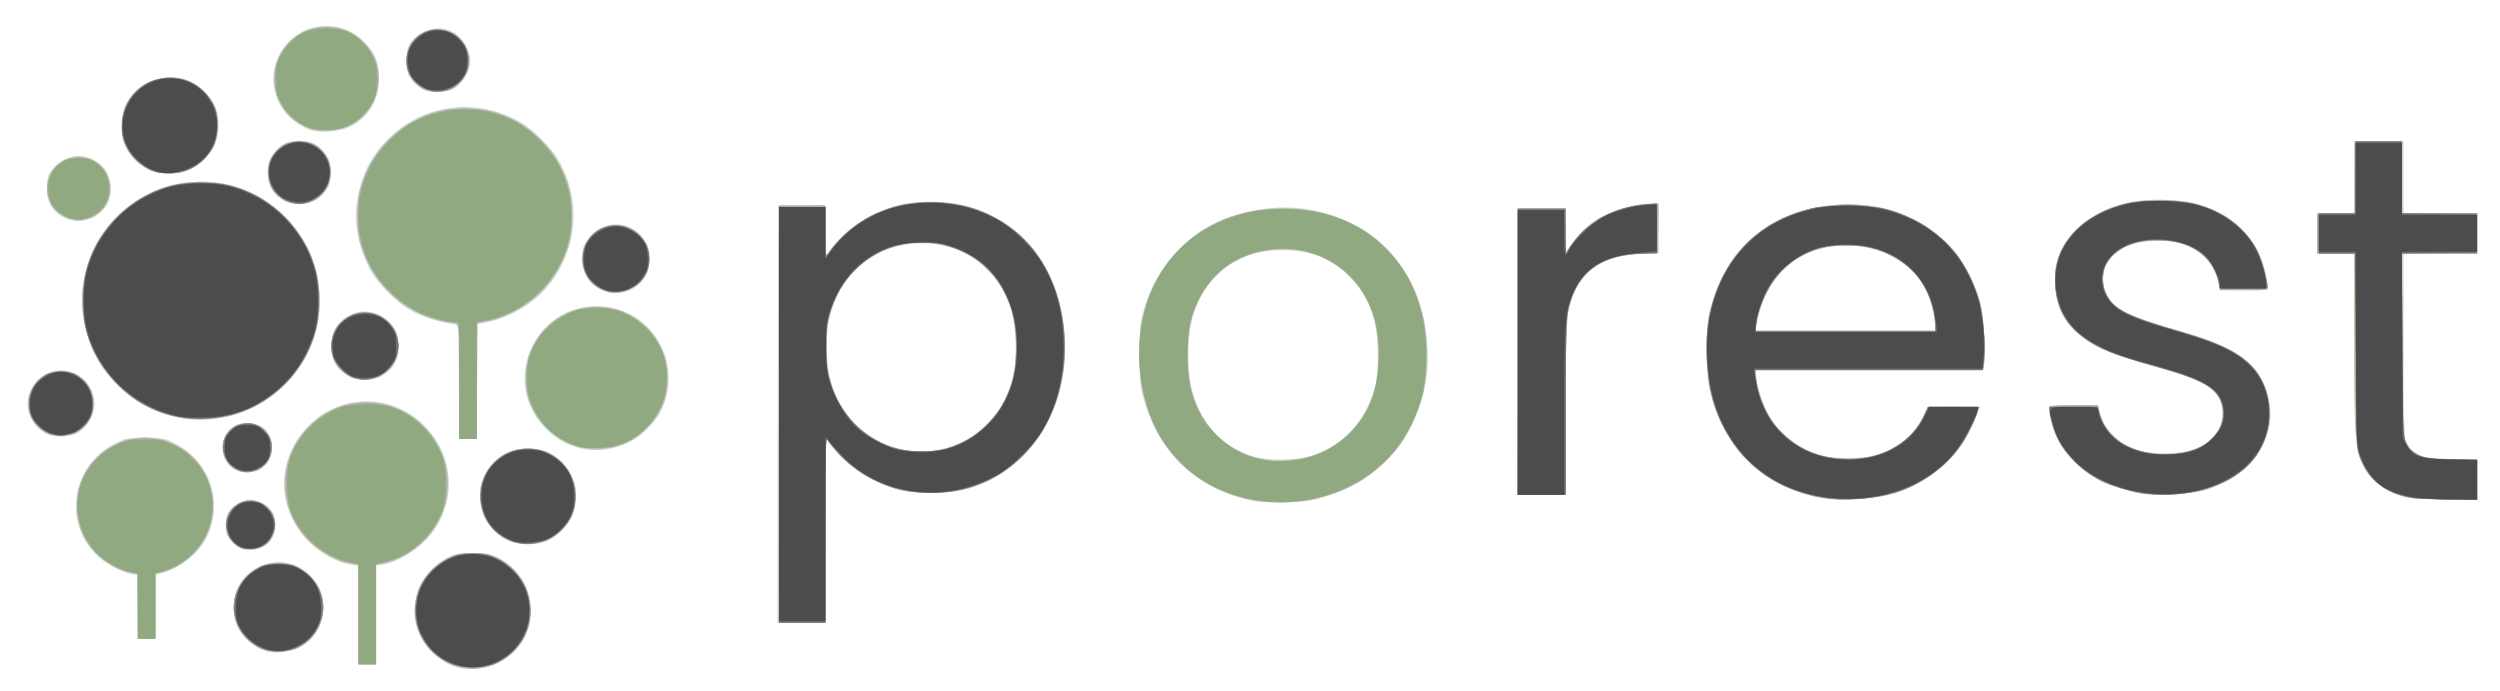 <?xml version="1.0" encoding="UTF-8" standalone="no"?>
<!-- Created with Inkscape (http://www.inkscape.org/) -->

<svg
   version="1.1"
   id="svg1"
   width="2084.652"
   height="576.263"
   viewBox="0 0 2084.652 576.263"
   sodipodi:docname="porest.svg"
   inkscape:version="1.4.2 (f4327f4, 2025-05-13)"
   xmlns:inkscape="http://www.inkscape.org/namespaces/inkscape"
   xmlns:sodipodi="http://sodipodi.sourceforge.net/DTD/sodipodi-0.dtd"
   xmlns="http://www.w3.org/2000/svg"
   xmlns:svg="http://www.w3.org/2000/svg">
  <defs
     id="defs1" />
  <sodipodi:namedview
     id="namedview1"
     pagecolor="#ffffff"
     bordercolor="#000000"
     borderopacity="0.25"
     inkscape:showpageshadow="2"
     inkscape:pageopacity="0.0"
     inkscape:pagecheckerboard="0"
     inkscape:deskcolor="#d1d1d1"
     inkscape:zoom="0.37"
     inkscape:cx="1210.8108"
     inkscape:cy="43.243243"
     inkscape:window-width="1920"
     inkscape:window-height="1010"
     inkscape:window-x="1913"
     inkscape:window-y="-6"
     inkscape:window-maximized="1"
     inkscape:current-layer="g1" />
  <g
     inkscape:groupmode="layer"
     inkscape:label="Image"
     id="g1"
     transform="translate(-175.348,-131.605)">
    <g
       id="g2"
       transform="translate(28.919,20.216)">
      <path
         style="fill:#d0d3cf"
         d="m 525.079,666.996 c -13.472,-4.485 -26.871,-18.432 -31.088,-32.36 -3.206,-10.588 -2.237,-24.683 2.381,-34.636 4.387,-9.455 14.342,-19.518 23.628,-23.885 6.359,-2.99 9.105,-3.449 20.667,-3.449 11.562,0 14.308,0.458 20.667,3.449 15.749,7.406 26.491,23.3 27.697,40.982 1.186,17.376 -5.697,32.078 -20.121,42.979 -11.686,8.832 -29.593,11.66 -43.831,6.92 z m -79.746,-42.824 v -41.162 l -6.581,-0.873 c -10.793,-1.432 -26.363,-10.117 -35.853,-20 -26.116,-27.197 -26.103,-67.757 0.031,-94.973 27.057,-28.177 71.083,-28.177 98.14,0 26.134,27.216 26.147,67.776 0.031,94.973 -9.22,9.601 -24.649,18.365 -35.088,19.931 L 460,582.969 v 41.182 41.182 h -7.333 -7.333 z M 370,654.827 c -10.733,-2.834 -20.365,-10.575 -25.523,-20.512 -3.442,-6.631 -4.016,-22.313 -1.096,-29.957 9.785,-25.621 43.665,-32.484 62.254,-12.611 8.201,8.768 10.883,16.361 10.091,28.574 -0.939,14.479 -7.592,24.865 -19.933,31.119 -6.964,3.529 -19.18,5.134 -25.792,3.388 z M 261.333,617.451 v -26.549 l -5.417,-0.915 c -9.216,-1.557 -22.928,-9.349 -30.454,-17.307 -26.707,-28.239 -18.3,-73.7 16.919,-91.49 8.694,-4.392 9.412,-4.522 24.952,-4.522 15.539,0 16.258,0.13 24.952,4.522 35.107,17.734 43.624,63.254 17.085,91.315 -7.126,7.535 -18.194,14.23 -27.703,16.759 L 276,590.769 V 617.385 644 h -7.333 -7.333 z M 794.995,457 l 0.338,-173.667 19.633,-0.369 19.633,-0.369 0.367,21.005 0.367,21.005 5.233,-7.133 c 11.291,-15.39 33.198,-29.35 54.767,-34.901 15.657,-4.029 38.783,-4.059 54.667,-0.07 45.895,11.526 76.464,47.479 83.261,97.927 6.033,44.778 -7.338,86.67 -36.314,113.776 -22.092,20.666 -46.742,29.398 -79.516,28.169 -19.07,-0.715 -32.195,-4.399 -48.892,-13.722 -8.818,-4.924 -24.846,-19.42 -30.941,-27.986 l -2.846,-4 -0.042,77 -0.042,77 H 814.662 794.657 Z m 136.338,29.003 c 30.158,-6.304 53.503,-30.64 60.129,-62.681 3.475,-16.805 2.149,-41.907 -2.997,-56.714 -11.506,-33.11 -38.143,-52.158 -73.133,-52.298 -37.473,-0.15 -67.263,23.18 -76.81,60.151 -3.657,14.162 -3.63,38.278 0.058,52.606 11.004,42.751 50.406,67.787 92.752,58.935 z m -582.806,83.281 c -4.744,-1.443 -10.959,-7.178 -12.684,-11.704 -1.752,-4.597 -1.424,-13.073 0.702,-18.162 C 338.976,533.602 348.286,528 355.523,528 c 7.606,0 17.025,6.245 19.156,12.702 2.125,6.44 1.088,16.66 -2.13,20.983 -5.146,6.913 -15.504,10.189 -24.021,7.599 z m 223.784,-6.174 c -8.755,-3.098 -19.635,-13.815 -22.908,-22.563 -5.788,-15.47 -2.605,-32.075 8.355,-43.582 14.967,-15.714 42.85,-15.714 57.817,0 10.96,11.507 14.143,28.112 8.355,43.582 -3.387,9.053 -14.199,19.492 -23.454,22.645 -7.745,2.639 -20.582,2.601 -28.165,-0.082 z m 620.797,-33.721 c -47.112,-8.601 -80.814,-39.897 -93.388,-86.722 -2.668,-9.936 -3.035,-14.375 -2.973,-36 0.06,-21.197 0.485,-26.167 3.016,-35.333 6.048,-21.9 16.618,-39.696 32.578,-54.853 18.242,-17.324 39.033,-26.86 67.189,-30.817 25.92,-3.643 50.596,0.404 74.47,12.215 21.763,10.767 39.338,28.605 50.04,50.789 6.738,13.967 10.268,27.185 12.091,45.27 2.72,26.981 -1.139,48.578 -12.944,72.443 -6.053,12.236 -9.399,17.113 -17.919,26.114 -16.381,17.305 -31.646,26.531 -55.75,33.694 -9.519,2.828 -14.874,3.502 -30.851,3.88 -10.633,0.252 -22.135,-0.054 -25.559,-0.679 z m 42.279,-36.742 c 28.612,-7.273 49.402,-28.255 57.449,-57.98 3.303,-12.201 3.341,-39.743 0.073,-53.671 -3.744,-15.959 -10.438,-28.106 -21.568,-39.135 C 1255.895,326.556 1239.3,320 1216,320 c -21.777,0 -38.957,6.237 -53.005,19.244 -9.976,9.236 -16.233,19.158 -21.086,33.436 -4.424,13.017 -5.941,38.39 -3.288,55.017 5.301,33.225 25.346,56.925 54.858,64.861 9.617,2.586 31.897,2.633 41.908,0.088 z m 425.301,33.225 c -26.487,-5.916 -49.664,-19.602 -64.668,-38.188 -8.758,-10.849 -19.015,-31.888 -22.921,-47.017 -2.712,-10.506 -3.098,-15.155 -3.098,-37.333 0,-22.307 0.367,-26.677 3.072,-36.578 13.35,-48.855 48.125,-78.292 99.552,-84.27 32.111,-3.733 63.325,4.431 87.773,22.955 12.209,9.251 21.142,20.547 28.91,36.559 9.588,19.763 11.232,27.715 11.301,54.667 l 0.058,22.667 -95,0.342 -95,0.342 0.02,3.658 c 0.037,6.911 4.099,21.003 8.8,30.533 8.5,17.228 27.135,32.022 46.784,37.14 9.871,2.571 32.254,2.571 42.125,0 18.741,-4.881 32.749,-15.711 40.971,-31.676 l 4.633,-8.995 21.655,-0.005 21.655,-0.005 -3.379,9 c -7.699,20.508 -20.877,37.283 -38.342,48.807 -21.441,14.147 -35.456,18.242 -64.923,18.969 -15.413,0.38 -23.034,-0.019 -29.979,-1.57 z M 1760,382.213 c 0,-6.261 -4.611,-23.57 -8.101,-30.412 -7.891,-15.468 -27.85,-29.753 -47.232,-33.804 -46.905,-9.805 -85.391,16.463 -93.285,63.669 l -0.836,5 H 1685.273 1760 Z m 395.333,144.424 c -16.889,-3.39 -31.624,-13.489 -37.839,-25.935 -7.335,-14.687 -7.279,-13.973 -7.816,-99.036 l -0.499,-79 h -15.256 -15.256 V 306 289.333 H 2094 h 15.333 v -30 -30 H 2130 h 20.667 v 30 30 H 2181.333 2212 V 306 322.667 h -30.667 -30.667 l 0.01,75 c 0,50.205 0.49,76.738 1.467,80.256 1.76,6.341 7.646,12.156 14.297,14.126 2.692,0.798 14.045,1.799 25.228,2.225 L 2212,495.05 V 511.525 528 l -25.667,-0.146 c -14.117,-0.08 -28.067,-0.628 -31,-1.217 z M 1412,404.667 V 285.333 h 20 20 v 18.147 18.147 l 5.755,-7.818 c 11.586,-15.739 25.201,-24.664 45.458,-29.801 5.801,-1.471 14.051,-2.674 18.333,-2.674 h 7.787 v 20.463 20.463 l -14.398,0.824 c -29.771,1.703 -46.106,11.135 -55.742,32.183 -6.514,14.228 -7.096,22.242 -7.146,98.401 L 1452,524 h -20 -20 z m 508,115.624 c -19.135,-5.131 -31.783,-11.987 -43.481,-23.57 -10.562,-10.458 -16.722,-21.127 -19.845,-34.374 -3.33,-14.124 -4.92,-13.014 18.634,-13.014 h 20.641 L 1896.73,453 c 3.569,16.765 18.133,30.629 36.66,34.898 10.464,2.411 30.634,1.753 40.602,-1.326 20.57,-6.353 31.23,-25.61 23.274,-42.044 -4.913,-10.149 -16.416,-16.682 -42.12,-23.919 -46.41,-13.068 -59.68,-18.279 -73.396,-28.821 -14.499,-11.145 -20.602,-23.427 -21.483,-43.239 -0.505,-11.35 -0.143,-14.904 2.245,-22.04 7.145,-21.352 27.214,-37.932 54.958,-45.404 15.507,-4.176 44.826,-4.174 60.263,0.005 30.069,8.14 51.014,28.634 57.534,56.294 1.114,4.728 2.035,10.246 2.046,12.263 l 0.02,3.667 h -19.905 -19.905 l -1.52,-7.32 c -3.078,-14.825 -14.588,-26.553 -30.932,-31.518 -7.937,-2.411 -11.576,-2.751 -23.132,-2.161 -20.53,1.048 -33.606,7.793 -39.411,20.332 -3.526,7.617 -3.212,16.103 0.902,24.359 6.236,12.515 17.45,17.874 67.904,32.452 26.117,7.546 46.84,18.466 55.289,29.134 9.884,12.48 15.155,32.921 12.264,47.568 -3.97,20.121 -18.507,38.415 -37.877,47.666 -15.447,7.377 -23.351,9.022 -46.343,9.642 -19.41,0.524 -21.518,0.329 -34.667,-3.196 z M 341.654,502.674 c -6.302,-3.843 -9.645,-10.083 -9.645,-18.007 0,-12.383 8.273,-20.657 20.657,-20.657 12.383,0 20.657,8.273 20.657,20.657 0,4.305 -0.938,8.206 -2.65,11.012 -3.843,6.302 -10.083,9.645 -18.007,9.645 -4.305,0 -8.206,-0.938 -11.012,-2.65 z M 626.652,484.171 C 616.152,480.81 607.988,475.655 600.312,467.539 564.32,429.482 591.52,366.698 644,366.698 c 45.352,0 73.88,47.622 53.039,88.537 -3.788,7.437 -14.974,18.822 -22.925,23.334 -14.369,8.154 -32.721,10.32 -47.462,5.601 z m -97.635,-54.499 -0.35,-47.661 -7.658,-0.956 c -9.963,-1.244 -24.638,-6.395 -34.076,-11.96 -9.637,-5.682 -25.011,-21.056 -30.693,-30.693 -10.058,-17.058 -14.859,-39.507 -12.332,-57.673 3.028,-21.767 11.166,-38.378 26.138,-53.35 15.045,-15.045 31.821,-23.225 53.655,-26.164 18.187,-2.448 40.361,2.329 57.369,12.358 9.637,5.682 25.011,21.056 30.693,30.693 20.326,34.472 16.255,77.566 -10.184,107.79 -11.621,13.284 -31.07,24.385 -49.244,28.106 L 544,381.867 v 47.733 47.733 h -7.316 -7.316 z M 190,474.825 C 178.16,471.78 169.348,460.334 169.348,448 c 0,-14.932 13.029,-27.941 27.985,-27.941 14.956,0 27.985,13.009 27.985,27.941 0,9.441 -6.553,20.479 -14.641,24.661 -4.564,2.36 -15.475,3.502 -20.677,2.164 z m 104.475,-15.419 c -10.772,-2.252 -22.673,-6.951 -32.76,-12.933 -9.688,-5.746 -26.442,-22.5 -32.188,-32.188 -17.639,-29.741 -19.473,-64.498 -5.01,-94.952 12.297,-25.893 36.807,-46.172 64.817,-53.626 11.826,-3.147 37.507,-3.147 49.333,0 34.548,9.195 62.239,36.896 71.597,71.626 3.179,11.796 3.194,37.441 0.029,49.333 -9.121,34.272 -36.982,62.301 -70.96,71.389 -11.096,2.968 -33.848,3.653 -44.858,1.351 z M 438,425.784 c -10.41,-5.488 -15.333,-13.792 -15.333,-25.863 0,-9.972 2.569,-15.822 9.584,-21.827 12.917,-11.057 31.204,-8.705 41.959,5.396 3.15,4.13 3.838,6.483 4.244,14.523 0.678,13.418 -3.861,21.874 -14.734,27.45 -6.213,3.186 -19.959,3.358 -25.72,0.321 z M 648.529,353.457 C 637.277,348.347 632,339.642 632,326.194 c 0,-7.453 0.56,-9.387 4.333,-14.968 11.406,-16.87 35.927,-16.87 47.333,0 3.773,5.581 4.333,7.515 4.333,14.968 0,4.707 -0.841,10.49 -1.868,12.849 -4.251,9.764 -15.284,16.899 -26.132,16.899 -3.3,0 -8.462,-1.118 -11.471,-2.485 z M 203.266,294.232 c -12.717,-4.894 -18.478,-13.913 -17.698,-27.708 0.431,-7.631 1.14,-9.832 4.549,-14.116 11.541,-14.505 32.226,-14.505 43.767,0 5.429,6.824 6.535,20.264 2.343,28.482 -6.048,11.856 -21.046,17.926 -32.96,13.341 z M 382,278.062 c -8.753,-5.327 -12,-11.482 -12,-22.745 0,-8.353 0.481,-10.239 3.852,-15.104 5.855,-8.449 11.63,-11.429 22.148,-11.429 10.518,0 16.293,2.98 22.148,11.429 3.372,4.866 3.852,6.749 3.852,15.12 0,8.271 -0.497,10.279 -3.685,14.879 -5.39,7.777 -12.167,11.124 -22.497,11.109 -6.626,-0.01 -9.654,-0.724 -13.818,-3.259 z M 271.151,253.437 c -7.935,-3.603 -15.81,-11.23 -19.741,-19.118 -4.72,-9.472 -4.841,-25.201 -0.268,-34.985 6.71,-14.359 18.541,-22.15 35.008,-23.054 9.664,-0.531 11.688,-0.202 19.016,3.086 9.294,4.171 16.428,11.265 20.586,20.472 3.953,8.751 3.85,23.832 -0.222,32.558 -3.885,8.324 -12.031,16.363 -20.643,20.373 -8.952,4.168 -25.314,4.493 -33.735,0.669 z m 134.246,-33.588 c -2.532,-0.769 -7.668,-3.432 -11.413,-5.918 -23.041,-15.294 -26.256,-48.267 -6.621,-67.902 17.358,-17.358 45.251,-17.358 62.609,0 9.78,9.78 13.147,18.829 12.412,33.359 -0.872,17.239 -9.336,30.328 -24.49,37.868 -7.421,3.693 -24.412,5.048 -32.497,2.592 z M 500,186.506 c -4.259,-1.693 -10.367,-7.477 -12.786,-12.106 -2.477,-4.741 -2.445,-20.107 0.051,-24.934 6.562,-12.689 23.875,-18.115 36.677,-11.495 7.891,4.08 14.71,15.22 14.71,24.03 0,9.304 -7.388,20.772 -15.588,24.199 -4.968,2.076 -18.173,2.252 -23.064,0.307 z"
         id="path8" />
      <path
         style="fill:#b8c8ae"
         d="m 528,667.198 c -22.213,-5.935 -37.668,-28.13 -35.53,-51.023 1.612,-17.26 12.471,-32.41 28.63,-39.94 6.418,-2.991 9.388,-3.526 19.567,-3.526 10.179,0 13.148,0.535 19.567,3.526 10.314,4.806 18.97,13.153 23.786,22.935 13.498,27.419 -1.683,60.454 -31.299,68.109 -9.668,2.499 -15.132,2.481 -24.72,-0.081 z m -82.667,-43.104 v -41.239 l -7.35,-1.526 C 413.589,576.266 392.455,555.9 386.042,531.278 375.064,489.131 408.166,446.667 452,446.667 c 37.156,0 68,30.844 68,68 0,32.655 -22.744,59.802 -56.333,67.239 L 460,582.717 v 41.308 41.308 h -7.333 -7.333 z m -81.128,28.53 c -13.461,-5.845 -22.873,-20.045 -22.871,-34.505 0.003,-24.747 23.732,-43.039 47.041,-36.262 C 404.752,586.619 416,601.332 416,617.994 c 0,14.754 -9.502,28.98 -23.173,34.692 -6.08,2.541 -22.713,2.505 -28.622,-0.061 z m -103.177,-35.474 -0.361,-26.849 -7.194,-1.84 c -19.413,-4.965 -35.447,-20.251 -40.911,-39.002 -1.538,-5.278 -2.021,-10.971 -1.652,-19.46 0.437,-10.043 1.216,-13.482 4.777,-21.087 9.188,-19.622 29.983,-32.848 51.647,-32.848 21.664,0 42.459,13.226 51.647,32.848 7.771,16.597 6.578,39.133 -2.859,54.015 -7.76,12.237 -23.346,23.555 -35.602,25.854 L 276,589.63 V 616.815 644 h -7.306 -7.306 z M 796,456.667 v -174 h 19.333 19.333 v 21.422 21.422 l 6.755,-8.422 c 18.533,-23.105 43.473,-35.341 74.911,-36.751 25.556,-1.147 44.719,3.284 64.032,14.803 30.145,17.981 48.352,48.593 53.078,89.244 6.421,55.229 -18.137,105.468 -62.107,127.055 -17.728,8.703 -25.878,10.464 -48.669,10.517 -16.657,0.038 -20.718,-0.39 -29.333,-3.092 -22.516,-7.063 -41.298,-19.562 -52.729,-35.09 l -5.938,-8.066 v 77.48 77.48 H 815.333 796 Z m 134.088,29.908 c 4.351,-0.784 13.012,-3.865 19.245,-6.847 8.844,-4.231 13.383,-7.512 20.667,-14.937 16.525,-16.846 23.824,-36.829 23.669,-64.791 -0.16,-28.729 -6.782,-46.442 -23.8,-63.656 -10.917,-11.043 -23.232,-17.746 -38.574,-20.996 -11.768,-2.493 -19.138,-2.511 -31.858,-0.077 -28.356,5.425 -49.752,24.761 -59.313,53.603 -4.866,14.677 -6.163,28.275 -4.221,44.243 3.766,30.972 19.027,54.285 43.432,66.347 15.985,7.9 33.077,10.295 50.754,7.111 z m -586.089,79.758 c -8.44,-5.761 -11.777,-17.739 -7.334,-26.331 5.79,-11.197 20.839,-14.923 30.502,-7.553 8.841,6.744 11.311,16.927 6.364,26.238 -3.731,7.022 -9.927,10.646 -18.198,10.646 -5.005,0 -8.164,-0.836 -11.334,-3 z m 228.566,-3.743 c -15.205,-5.85 -24.509,-18.712 -25.603,-35.395 -0.539,-8.22 -0.145,-10.531 2.983,-17.501 4.083,-9.098 10.607,-16.024 19.388,-20.581 4.91,-2.548 8.059,-3.114 17.333,-3.114 9.274,0 12.423,0.566 17.333,3.114 8.781,4.557 15.305,11.483 19.388,20.581 3.128,6.97 3.522,9.282 2.983,17.501 -0.436,6.651 -1.66,11.51 -4.109,16.321 -9.027,17.727 -31.137,26.213 -49.696,19.074 z m 622.101,-33.489 c -4.767,-0.68 -14.067,-3.036 -20.667,-5.237 -47.023,-15.679 -75.225,-56.105 -77.576,-111.198 -1.275,-29.888 4.955,-54.149 19.622,-76.412 21.751,-33.017 56.854,-50.855 100.17,-50.904 48.674,-0.055 86.613,22.023 106.513,61.982 20.488,41.14 17.978,94.361 -6.165,130.734 -25.396,38.261 -72.671,58.053 -121.897,51.035 z m 46.395,-37.762 c 27.236,-8.604 47.185,-31.893 53.085,-61.971 2.656,-13.541 1.895,-38.79 -1.547,-51.369 -7.384,-26.98 -24.971,-45.969 -50.829,-54.879 -8.976,-3.093 -12.584,-3.596 -25.77,-3.596 -13.211,0 -16.809,0.504 -26,3.643 -25.792,8.809 -42.637,27.276 -50.256,55.098 -3.945,14.404 -3.891,42.952 0.108,58.135 8.528,32.372 31.733,53.85 63.481,58.757 8.834,1.365 27.205,-0.494 37.728,-3.818 z M 1670,527.253 c -1.467,-0.337 -5.967,-1.259 -10,-2.049 -22.129,-4.335 -39.823,-14.036 -56.667,-31.069 -23.254,-23.515 -34,-52.215 -34,-90.802 0,-61.773 34.342,-107.275 89.416,-118.472 23.255,-4.728 49.109,-3.562 68.428,3.085 38.3,13.177 65.144,44.731 72.129,84.784 2.009,11.52 2.732,38.501 1.186,44.27 l -0.804,3 h -94.511 -94.511 v 4.387 c 0,7.061 3.671,19.525 8.92,30.28 14.044,28.779 47.815,44.235 83.17,38.063 21.466,-3.747 39.352,-16.487 47.389,-33.755 l 3.854,-8.28 21.608,-0.014 21.608,-0.014 -1.899,5.383 c -3.457,9.797 -12.52,25.832 -19.189,33.95 -12.767,15.539 -33.586,28.34 -55.459,34.1 -10.274,2.705 -43.593,4.779 -50.667,3.154 z m 89.98,-144.92 c -0.054,-15.583 -8.04,-34.313 -19.539,-45.826 -8.934,-8.945 -24.845,-16.993 -37.972,-19.207 -12.895,-2.175 -32.797,-0.98 -42.937,2.578 -24.088,8.452 -40.666,27.522 -46.897,53.943 -1.061,4.498 -1.938,9.529 -1.948,11.179 l -0.02,3 H 1685.333 1760 Z m 396.912,144.272 c -21.041,-3.533 -35.432,-14.755 -42.234,-32.935 -4.385,-11.72 -5.253,-28.466 -5.29,-102.003 l -0.034,-69 H 2094 2078.667 V 306 289.333 h 15.308 15.308 l 0.359,-29.667 L 2110,230 l 19.667,-0.369 19.667,-0.369 v 30.036 30.036 H 2180.667 2212 V 306 322.667 h -31.413 -31.413 l 0.413,75.667 L 2150,474 l 3.333,6.667 c 2.655,5.31 4.661,7.325 9.857,9.9 5.86,2.904 8.674,3.295 27.667,3.842 L 2212,495.018 V 511.509 528 l -24.333,-0.157 c -13.383,-0.086 -27.232,-0.643 -30.775,-1.238 z M 1412,404.667 V 285.333 h 20 20 v 18.819 18.819 l 5.417,-8.113 c 2.98,-4.462 8.197,-10.56 11.595,-13.55 12.525,-11.025 36.603,-19.974 53.741,-19.974 h 6.58 V 302 322.667 l -9.667,0.01 c -30.066,0.031 -49.816,10.201 -59.93,30.859 -7.239,14.786 -7.736,21.152 -7.736,99.075 V 524 h -20 -20 z m 521.333,118.493 c -11.145,-2.177 -28.921,-7.581 -34.893,-10.607 -15.762,-7.987 -30.299,-22.246 -36.587,-35.885 -3.542,-7.683 -7.646,-24.178 -6.484,-26.058 0.444,-0.718 9.395,-1.275 20.491,-1.275 h 19.703 l 2.137,7.688 c 5.794,20.84 25.715,32.89 54.3,32.847 20.621,-0.031 36.091,-6.473 43.549,-18.135 5.193,-8.12 5.856,-20.828 1.48,-28.367 -6.566,-11.312 -19.535,-17.128 -68.362,-30.658 -49.397,-13.688 -70.314,-35.697 -68.409,-71.981 0.795,-15.145 6.011,-26.072 18.104,-37.921 14.391,-14.101 31.456,-21.51 55.8,-24.225 15.401,-1.717 35.172,0.199 49.829,4.829 26.439,8.352 45.77,29.41 51.337,55.923 3.214,15.309 4.883,14 -17.846,14 h -19.852 l -0.92,-5 c -2.599,-14.118 -11.794,-25.728 -25.22,-31.842 -11.405,-5.194 -32.322,-6.118 -45.802,-2.023 -21.237,6.451 -31.306,25.085 -22.918,42.414 5.716,11.808 17.473,17.931 55.896,29.112 39.546,11.507 54.205,18.513 66.239,31.656 19.53,21.33 19.064,56.014 -1.058,78.874 -9.567,10.869 -24.026,19.2 -41.847,24.112 -7.904,2.179 -41.512,3.921 -48.667,2.524 z M 342.478,502.457 c -13.262,-7.69 -13.882,-25.575 -1.22,-35.199 2.499,-1.899 5.545,-2.591 11.409,-2.591 11.925,0 19.261,6.508 20.373,18.075 1.579,16.436 -16.312,27.978 -30.561,19.715 z m 290.98,-17.298 c -10.525,-1.747 -23.199,-8.523 -31.535,-16.859 -23.043,-23.043 -23.035,-60.694 0.016,-83.746 34.359,-34.359 92.618,-15.303 100.758,32.957 5.3,31.424 -17.382,62.546 -49.363,67.73 -9.721,1.576 -9.884,1.575 -19.875,-0.083 z m -104.125,-55.63 v -47.805 l -9.339,-1.542 c -33.535,-5.538 -60.121,-28.165 -71.509,-60.861 -3.317,-9.522 -3.713,-12.495 -3.728,-27.987 -0.016,-15.961 0.306,-18.243 4.06,-28.824 9.68,-27.283 29.68,-47.107 57.195,-56.691 9.538,-3.322 12.469,-3.711 27.987,-3.711 15.518,0 18.449,0.389 27.987,3.711 27.515,9.584 47.516,29.408 57.195,56.691 3.754,10.581 4.075,12.863 4.06,28.824 -0.015,15.493 -0.411,18.465 -3.728,27.987 -10.859,31.177 -35.781,53.52 -66.848,59.929 l -8,1.65 -0.35,48.217 -0.35,48.217 h -7.317 -7.317 z M 186,472.799 c -14.431,-6.36 -20.26,-24.824 -12.187,-38.601 10.553,-18.007 36.487,-18.007 47.04,0 8.154,13.914 2.166,32.466 -12.477,38.655 -5.407,2.285 -17.133,2.257 -22.376,-0.054 z M 297.494,459.83 c -59.963,-9.96 -97.061,-72.833 -77.004,-130.508 17.88,-51.413 74.618,-78.765 126.187,-60.831 51.413,17.88 78.765,74.618 60.831,126.187 -15.742,45.265 -62.617,73.025 -110.015,65.153 z m 138.6,-36.164 c -10.036,-6.107 -13.742,-13.241 -13.133,-25.276 0.552,-10.909 5.205,-18.514 14.248,-23.288 12.508,-6.603 28.654,-2.77 36.75,8.724 3.247,4.61 4.041,7.231 4.412,14.564 0.609,12.035 -3.098,19.168 -13.133,25.276 -5.788,3.523 -8.515,4.333 -14.572,4.333 -6.057,0 -8.784,-0.811 -14.572,-4.333 z M 653.325,354.823 c -13.9,-4.513 -21.358,-14.241 -21.295,-27.78 0.111,-24.091 28.265,-37.076 46.216,-21.315 11.759,10.325 13.035,29.628 2.691,40.717 -6.335,6.792 -19.858,10.895 -27.612,8.378 z M 200.667,292.643 c -22.044,-11.87 -19.366,-42.575 4.314,-49.459 6.302,-1.832 7.737,-1.832 14.039,0 11.419,3.32 19.647,14.134 19.647,25.823 0,6.795 -4.837,15.912 -11.075,20.875 -4.302,3.423 -6.435,4.105 -14,4.476 -6.362,0.312 -10.073,-0.18 -12.925,-1.716 z m 183.161,-13.985 c -16.308,-8.617 -19.169,-30.292 -5.663,-42.907 5.001,-4.671 9.856,-6.418 17.835,-6.418 7.979,0 12.834,1.747 17.835,6.418 13.622,12.724 10.603,34.529 -5.949,42.974 -6.654,3.395 -17.565,3.364 -24.057,-0.066 z M 269.6,251.923 c -9.334,-4.664 -13.973,-9.573 -18.64,-19.725 -2.86,-6.223 -3.204,-8.526 -2.688,-18 0.364,-6.676 1.483,-12.565 2.902,-15.277 13.297,-25.404 46.654,-30.753 65.764,-10.547 8.973,9.487 11.578,16.717 10.789,29.937 -0.76,12.733 -3.78,19.092 -13.002,27.383 C 306.571,253.026 298.466,256 286.642,256 c -7.24,0 -10.392,-0.754 -17.042,-4.077 z m 136.894,-32.595 c -14.567,-4.675 -25.674,-16.177 -30.003,-31.07 -5.754,-19.793 5.118,-42.47 24.609,-51.329 8.793,-3.997 26.342,-3.997 35.135,0 8.831,4.014 17.769,12.769 21.999,21.547 5.153,10.694 5.276,25.639 0.298,36.251 -4.905,10.457 -10.79,16.576 -20.574,21.393 -10.214,5.029 -22.035,6.233 -31.464,3.207 z m 94.173,-33.122 c -13.576,-6.228 -19.196,-22.718 -12.475,-36.602 6.425,-13.271 24.405,-17.967 37.355,-9.754 15.768,10 15.812,33.44 0.082,44.218 -5.624,3.854 -18.769,4.979 -24.962,2.138 z"
         id="path7" />
      <path
         style="fill:#aeafae"
         d="m 530.976,667.986 c -8.461,-1.767 -21.233,-9.083 -26.404,-15.125 -21.962,-25.658 -13.253,-62.841 18.095,-77.251 4.655,-2.14 8.69,-2.758 18,-2.758 13.18,0 19.12,1.936 29.651,9.663 12.974,9.52 20.782,28.999 18.041,45.006 -2.931,17.112 -11.267,28.527 -26.097,35.735 -10.547,5.127 -21.477,6.779 -31.285,4.73 z m -85.643,-44.481 v -41.828 l -6.39,-0.848 c -10.634,-1.411 -24.828,-9.134 -34.427,-18.733 -26.618,-26.618 -26.606,-68.253 0.027,-94.886 26.646,-26.646 68.268,-26.646 94.914,0 26.633,26.633 26.645,68.269 0.027,94.886 -9.327,9.327 -23.395,17.127 -33.666,18.667 L 460,581.636 v 41.849 41.849 h -7.333 -7.333 z m -83.806,27.048 c -28.374,-14.179 -26.36,-54.676 3.355,-67.459 6.692,-2.879 20.876,-2.879 27.569,0 C 406.61,589.185 416,603.103 416,618 c 0,27.751 -29.182,45.191 -54.472,32.553 z M 261.333,616.784 v -27.216 l -5.193,-0.877 c -2.856,-0.483 -8.827,-2.596 -13.268,-4.697 -36.145,-17.094 -43.23,-65.209 -13.596,-92.328 21.951,-20.087 54.162,-20.087 76.113,0 33.051,30.245 19.649,84.565 -23.746,96.251 L 276,589.436 V 616.718 644 h -7.333 -7.333 z M 796,456.667 v -174 h 19.3 19.3 l 0.366,21.573 0.366,21.573 3.47,-5.248 c 9.834,-14.872 29.407,-29.004 49.011,-35.386 10.736,-3.495 15.597,-4.292 29.519,-4.839 27.228,-1.069 47.615,4.416 68.617,18.463 22.369,14.962 39.157,41.216 45.166,70.633 10.294,50.4 -4.33,99.464 -38.125,127.91 -21.62,18.199 -47.677,26.665 -76.709,24.924 -16.27,-0.976 -25.765,-3.468 -40.953,-10.75 -14.209,-6.812 -25.912,-16.163 -34.459,-27.533 l -6.204,-8.253 v 77.465 77.465 H 815.333 796 Z m 137.005,29.328 c 13.864,-3.269 26.52,-10.509 36.999,-21.166 C 986.531,448.021 993.879,427.931 993.716,400 993.558,372.848 987.129,354.542 972,338.165 c -9.2,-9.959 -18.295,-15.83 -31.263,-20.184 -34.451,-11.565 -72.073,1.016 -91.303,30.531 -13.806,21.191 -18.022,50.147 -11.377,78.154 10.125,42.678 52.709,69.287 94.948,59.328 z m -589.005,80.339 c -12.116,-8.27 -12.211,-25.907 -0.184,-33.941 7.13,-4.763 12.508,-5.181 19.771,-1.539 7.988,4.006 11.307,8.623 12.015,16.714 1.086,12.422 -7.615,21.766 -20.268,21.766 -5.005,0 -8.164,-0.836 -11.334,-3 z m 228.084,-3.923 c -21.414,-8.222 -31.521,-34.646 -21.066,-55.077 18.504,-36.16 72.501,-25.167 75.312,15.333 2.015,29.026 -26.929,50.232 -54.246,39.744 z m 627.25,-33.032 c -38.677,-4.439 -70.915,-25.991 -87.941,-58.794 -19.097,-36.792 -20.138,-84.315 -2.655,-121.203 20.021,-42.245 63.391,-66.219 115.152,-63.655 19.865,0.984 33.324,4.487 50.778,13.216 12.187,6.095 15.64,8.646 26.667,19.696 16.984,17.021 24.134,29.58 30.955,54.372 2.402,8.732 2.845,14.021 2.873,34.323 0.028,20.684 -0.373,25.474 -2.905,34.667 -3.777,13.718 -12.837,32.408 -20.837,42.987 -23.857,31.546 -68.825,49.356 -112.086,44.392 z m 33.295,-35.394 c 15.674,-3.32 27.659,-9.934 39.274,-21.672 16.83,-17.009 24.144,-36.281 24.196,-63.761 0.044,-23.472 -4.615,-40.853 -15.183,-56.639 -17.083,-25.518 -50.433,-38.103 -82.799,-31.246 -40.194,8.515 -64.293,44.563 -61.684,92.27 1.496,27.362 8.741,45.701 24.137,61.096 18.674,18.674 44.429,25.806 72.059,19.953 z m 433.715,32.569 c -11.558,-1.693 -31.225,-8.694 -41.5,-14.774 -18.653,-11.037 -36.166,-31.175 -44.844,-51.567 -7.886,-18.531 -9.936,-30.236 -9.961,-56.879 -0.02,-20.951 0.367,-25.432 3.048,-35.27 8.329,-30.558 24.732,-53.701 48.61,-68.584 33.439,-20.842 84.127,-23.382 118.702,-5.949 29.738,14.994 48.382,37.981 57.051,70.337 2.922,10.908 4.986,42.509 3.346,51.249 L 1799.879,420 h -94.606 -94.606 v 4.387 c 0,7.055 3.669,19.519 8.914,30.28 8.704,17.859 25.848,31.621 45.904,36.848 11.777,3.069 34.059,3.043 44.459,-0.052 18.605,-5.538 33.117,-17.264 40.203,-32.488 l 3.854,-8.28 21.145,-0.014 21.145,-0.014 -0.84,3.667 c -0.462,2.017 -3.617,9.344 -7.01,16.283 -5.187,10.608 -8.101,14.559 -18.304,24.817 -13.829,13.905 -25.889,21.368 -42.801,26.49 -19.192,5.811 -41.409,7.498 -60.99,4.63 z m 93.637,-144.22 c -0.011,-3.117 -0.926,-9.511 -2.033,-14.209 -7.518,-31.896 -35.416,-52.023 -72.215,-52.101 -14.413,-0.03 -22.945,1.855 -35.066,7.749 -13.432,6.532 -24.82,17.908 -31.117,31.083 -4.852,10.151 -8.883,23.616 -8.883,29.67 V 388 H 1685.333 1760 Z m 396.912,144.272 c -21.461,-3.603 -36.752,-16.02 -43.188,-35.07 -2.084,-6.17 -2.362,-15.1 -2.728,-87.868 l -0.408,-81 h -15.951 -15.951 V 306 289.333 h 16 16 v -30 -30 H 2130 h 19.333 v 30 30 H 2180.667 2212 V 306 322.667 h -31.404 -31.404 L 2149.596,399 2150,475.333 l 3.333,6 c 2.469,4.443 5.057,6.854 9.977,9.291 6.024,2.984 8.603,3.341 27.667,3.826 L 2212,494.985 V 511.493 528 l -24.333,-0.157 c -13.383,-0.086 -27.232,-0.643 -30.775,-1.238 z M 1412,404.667 V 285.333 h 20 20 v 18.819 18.819 l 5.429,-8.13 c 6.626,-9.923 15.058,-17.332 26.721,-23.479 10.114,-5.331 27.943,-10.005 38.218,-10.018 l 7.035,-0.009 -0.368,20.333 -0.368,20.333 -14.046,0.871 c -16.673,1.034 -23.313,2.64 -33.715,8.154 -14.001,7.421 -22.777,20.502 -26.785,39.919 -1.785,8.648 -2.121,21.597 -2.121,81.667 V 524 h -20 -20 z m 519.893,118.074 c -10.59,-1.945 -26.541,-6.679 -32.323,-9.592 -16.428,-8.278 -31.421,-22.829 -37.819,-36.702 -3.349,-7.264 -7.421,-24.155 -6.271,-26.016 0.373,-0.603 9.571,-1.097 20.441,-1.097 h 19.763 l 1.579,6.333 c 4.436,17.785 17.693,28.821 39.87,33.188 33.395,6.576 62.867,-8.674 62.867,-32.529 0,-18.57 -11.448,-26.899 -52.667,-38.316 -42.522,-11.778 -55.778,-17.527 -69.055,-29.948 -13.651,-12.77 -19.085,-27.044 -18.02,-47.334 0.453,-8.621 1.438,-12.704 4.8,-19.888 7.938,-16.964 26.593,-31.838 47.709,-38.041 19.61,-5.761 46.143,-6.119 66.049,-0.893 30.001,7.877 50.404,28.679 56.542,57.649 3.188,15.048 4.834,13.78 -17.875,13.78 h -19.852 l -0.93,-5 c -2.936,-15.779 -13.997,-28.424 -29.242,-33.429 -9.979,-3.276 -27.85,-3.936 -39.414,-1.456 -7.982,1.712 -17.593,7.893 -23.221,14.934 -8.19,10.247 -5.773,28.718 4.948,37.807 6.34,5.375 20.922,11.674 39.563,17.089 33.52,9.737 39.563,11.787 51.493,17.472 14.153,6.744 25.271,16.203 30.961,26.342 9.307,16.582 9.805,37.563 1.316,55.427 -8.024,16.885 -26.538,31.015 -49.125,37.493 -11.087,3.18 -41.073,4.75 -52.086,2.728 z M 345.334,503.907 c -11.716,-4.922 -16.628,-18.417 -10.577,-29.058 4.405,-7.746 8.689,-10.182 17.91,-10.182 9.221,0 13.505,2.436 17.91,10.182 5.249,9.231 2.551,19.949 -6.757,26.842 -4.127,3.056 -13.742,4.209 -18.485,2.216 z m 281.927,-20.545 C 611.468,478.372 597.411,466.091 590.295,451.069 586.232,442.489 586,441.173 586,426.667 c 0,-14.486 0.236,-15.831 4.269,-24.345 5.929,-12.516 15.807,-22.559 28.229,-28.698 9.833,-4.86 10.335,-4.957 25.502,-4.957 15.167,0 15.669,0.098 25.502,4.957 12.422,6.139 22.301,16.182 28.229,28.698 4.033,8.513 4.269,9.859 4.269,24.345 0,14.506 -0.232,15.823 -4.295,24.402 -7.267,15.343 -21.292,27.433 -37.547,32.367 -7.532,2.286 -25.556,2.246 -32.897,-0.074 z m -97.927,-53.938 c 0,-54.005 1.268,-48.4 -11.333,-50.096 -15.418,-2.075 -34.344,-12.052 -47.143,-24.851 -35.086,-35.086 -35.086,-91.2 0,-126.286 35.086,-35.086 91.2,-35.086 126.286,0 35.086,35.086 35.086,91.2 0,126.286 -12.618,12.618 -31.416,22.613 -46.81,24.89 L 544,380.303 v 48.515 48.515 h -7.333 -7.333 z m -342.667,43.752 c -4.276,-1.696 -11.667,-8.771 -14.184,-13.578 -3.299,-6.301 -2.6,-18.693 1.444,-25.594 10.375,-17.704 36.437,-17.704 46.812,0 4.045,6.901 4.744,19.293 1.444,25.594 -2.635,5.033 -10,11.918 -14.604,13.654 -4.633,1.747 -16.426,1.704 -20.913,-0.076 z m 110.828,-13.345 c -59.963,-9.96 -97.061,-72.833 -77.004,-130.508 17.88,-51.413 74.618,-78.765 126.187,-60.831 51.413,17.88 78.765,74.618 60.831,126.187 -15.742,45.265 -62.617,73.025 -110.015,65.153 z M 440,425.874 c -6.109,-2.646 -11.599,-7.953 -14.93,-14.431 -4.005,-7.789 -2.967,-20.135 2.325,-27.647 11.154,-15.836 35.389,-15.836 46.544,0 5.291,7.512 6.329,19.858 2.325,27.647 C 469.103,425.369 453.328,431.647 440,425.874 Z M 653.325,354.823 C 639.42,350.309 632,340.624 632,326.992 c 0,-17.695 17.59,-31.632 34.333,-27.203 25.348,6.705 29.663,40.575 6.671,52.366 -5.823,2.986 -14.907,4.217 -19.68,2.668 z M 200.272,291.829 C 175.825,279.728 184.667,242.667 212,242.667 c 27.388,0 36.194,37.298 11.615,49.197 -7.429,3.596 -16.034,3.584 -23.344,-0.034 z m 183.917,-13.374 c -15.379,-7.613 -19.236,-27.669 -7.82,-40.671 5.293,-6.029 10.92,-8.451 19.631,-8.451 8.712,0 14.338,2.422 19.631,8.451 18.908,21.535 -5.726,53.4 -31.442,40.671 z M 274.264,254.075 c -16.201,-5.779 -26.178,-19.788 -26.235,-36.837 -0.038,-11.4 2.868,-19.61 9.684,-27.352 11.296,-12.832 29.21,-17.244 45.411,-11.182 8.882,3.323 19.333,13.835 22.812,22.945 3.218,8.425 2.395,24.642 -1.649,32.502 -3.812,7.409 -14.918,17.133 -22.533,19.727 -7.541,2.57 -20.578,2.663 -27.491,0.197 z M 404,217.776 c -13.699,-4.787 -23.608,-15.984 -27.424,-30.989 -3.694,-14.527 0.46,-28.814 11.649,-40.063 16.947,-17.038 43.936,-17.038 60.883,0 7.142,7.18 10.178,12.997 12.231,23.429 3.903,19.838 -8.703,41.015 -28.385,47.685 -7.995,2.709 -21.103,2.681 -28.953,-0.062 z m 96.667,-31.626 C 494.821,183.598 486.967,174.291 485.911,168.663 482.563,150.816 494.095,136 511.333,136 c 17.238,0 28.77,14.816 25.422,32.663 -1.085,5.781 -9.001,15.01 -15.046,17.541 -5.396,2.259 -15.805,2.232 -21.043,-0.054 z"
         id="path6" />
      <path
         style="fill:#90a981"
         d="m 522.101,664.689 c -20.11,-8.267 -32.511,-30.711 -28.671,-51.889 2.993,-16.506 12.425,-28.731 27.67,-35.865 7.586,-3.55 10.355,-4.135 19.567,-4.135 9.213,0 11.981,0.585 19.567,4.135 25.308,11.843 35.597,41.068 23.125,65.681 -4.464,8.81 -15.905,19.066 -25.109,22.51 -10.939,4.093 -25.562,3.916 -36.149,-0.436 z m -76.768,-41.208 v -41.852 l -5,-0.93 c -22.967,-4.27 -43.236,-21.225 -51.394,-42.989 -4.154,-11.082 -4.154,-35.007 0,-46.089 6.558,-17.495 22.521,-33.459 40.016,-40.016 11.082,-4.154 35.007,-4.154 46.089,0 17.495,6.558 33.459,22.521 40.016,40.016 4.154,11.082 4.154,35.007 0,46.089 -4.272,11.398 -13.823,23.941 -23.433,30.775 -9.297,6.611 -14.426,8.993 -24.627,11.437 l -7,1.677 v 41.867 41.867 h -7.333 -7.333 z m -77.342,30.018 c -14.873,-4.877 -26.658,-20.531 -26.658,-35.411 0,-19.875 17.132,-36.73 37.333,-36.73 20.201,0 37.333,16.855 37.333,36.73 0,12.091 -9.401,27.157 -20.496,32.844 -5.97,3.061 -21.569,4.516 -27.513,2.567 z M 261.333,616.784 v -27.216 l -5.193,-0.877 c -9.049,-1.529 -21.309,-8.284 -28.586,-15.75 -27.673,-28.393 -19.596,-73.761 16.147,-90.693 8.386,-3.973 9.911,-4.247 23.631,-4.247 13.72,0 15.245,0.274 23.631,4.247 17.271,8.181 28.835,23.401 32.052,42.183 4.743,27.687 -13.738,56.046 -41.372,63.487 L 276,589.436 V 616.718 644 h -7.333 -7.333 z M 796,457.333 V 284 h 19.333 19.333 l 0.07,21 c 0.067,20.109 0.165,20.859 2.309,17.667 4.988,-7.426 18.817,-20.737 27.27,-26.249 40.721,-26.554 100.598,-20.403 135.315,13.902 30.959,30.592 42.625,83.327 28.905,130.67 -10.479,36.161 -36.288,64.256 -69.362,75.505 -19.404,6.6 -44.308,7.667 -63.75,2.733 -20.236,-5.136 -42.402,-19.595 -54.759,-35.721 l -5.998,-7.827 v 77.494 77.494 H 815.333 796 Z m 138.053,28.643 c 21.127,-5.38 41.27,-21.65 50.321,-40.643 7.516,-15.772 9.443,-24.866 9.465,-44.667 0.022,-20.295 -1.95,-29.447 -9.769,-45.333 C 961.054,308.569 896.79,298.908 859.346,336.582 848.998,346.994 843.168,356.882 838.464,372 c -2.623,8.431 -3.106,12.824 -3.077,28 0.024,12.725 0.709,20.54 2.337,26.667 7.92,29.805 30.064,52.511 57.744,59.208 10.518,2.545 28.802,2.593 38.585,0.101 z M 347.333,568.149 c -1.467,-0.638 -4.288,-2.786 -6.269,-4.772 -9.729,-9.755 -7.27,-26.163 4.777,-31.88 17.859,-8.475 36.175,8.82 27.63,26.089 -1.564,3.161 -4.443,6.906 -6.398,8.323 -3.904,2.831 -15.388,4.133 -19.74,2.239 z m 228.39,-4.606 c -36.603,-10.313 -38.51,-62.163 -2.779,-75.532 18.998,-7.108 40.331,1.411 49.308,19.69 4.879,9.936 5.241,24.251 0.855,33.831 -3.582,7.823 -12.337,16.649 -19.784,19.943 -7.619,3.37 -19.751,4.279 -27.6,2.068 z m 625.61,-34.25 c -27.595,-2.827 -50.149,-12.98 -69.083,-31.099 -20.278,-19.406 -31.753,-44.711 -35.019,-77.226 -5.497,-54.733 18.727,-101.775 63.403,-123.124 15.655,-7.481 29.99,-11.124 47.644,-12.108 77.21,-4.305 130.564,49.448 127.312,128.264 -0.842,20.402 -3.912,33.487 -11.73,50 -21.124,44.615 -70.021,70.672 -122.527,65.293 z m 31.333,-35.292 c 26.23,-5.488 48.882,-24.939 57.654,-49.508 6.37,-17.842 7.866,-42.349 3.773,-61.827 -11.038,-52.524 -65.795,-78.801 -115.26,-55.31 -18.558,8.813 -33.42,28 -39.744,51.31 -3.226,11.89 -3.239,43.556 -0.024,56.425 4.122,16.497 10.487,28.095 21.417,39.026 18.671,18.671 44.272,25.723 72.183,19.883 z m 438.667,33.086 c -44.864,-5.757 -79.855,-33.625 -94.243,-75.057 -6.723,-19.361 -9.489,-48.952 -6.492,-69.451 7.052,-48.23 34.985,-81.775 79.467,-95.434 11.079,-3.402 13.654,-3.67 35.934,-3.738 25.538,-0.078 31.865,0.932 48.877,7.803 13.445,5.431 22.664,11.7 34.494,23.456 9.708,9.648 12.441,13.415 18.379,25.333 3.836,7.7 8.184,18.8 9.662,24.667 3.057,12.137 4.76,36.415 3.347,47.718 L 1799.808,420 h -95.153 -95.154 l 0.703,5 c 2.861,20.338 9.694,35.165 21.677,47.036 14.304,14.17 29.094,20.599 50.785,22.078 30.119,2.053 58.017,-12.656 68.083,-35.896 l 3.251,-7.505 21,-0.023 c 15.932,-0.017 20.996,0.379 20.984,1.644 -0.033,3.352 -8.904,21.884 -14.222,29.708 -11.44,16.833 -31.405,31.92 -51.143,38.649 -17.395,5.929 -42.13,8.598 -59.286,6.397 z M 1760,380.736 c 0,-16.388 -10.661,-38.299 -23.462,-48.222 -15.784,-12.234 -29.602,-16.664 -51.871,-16.628 -21.356,0.034 -37.85,6.65 -52.165,20.921 -11.553,11.517 -21.835,33.873 -21.835,47.473 V 388 H 1685.333 1760 Z m 398.601,145.85 c -22.395,-3.297 -36.786,-14.423 -44.333,-34.275 -2.853,-7.503 -2.913,-9.136 -3.303,-88.644 l -0.397,-81 H 2095.284 2080 V 306 289.333 h 15.333 15.333 v -30 -30 H 2130 h 19.333 v 30 30 H 2180.667 2212 V 306 322.667 h -31.394 -31.394 L 2149.606,399 c 0.435,84.132 0.226,82.028 8.841,89.277 5.697,4.794 14.595,6.39 35.619,6.39 H 2212 V 511.333 528 l -23,-0.163 c -12.65,-0.089 -26.33,-0.653 -30.399,-1.252 z M 1412,404.667 V 285.333 h 20 20 l 0.01,19 v 19 l 2.843,-4.663 c 12.561,-20.606 36.094,-34.347 62.997,-36.785 L 1528,280.966 v 20.665 20.665 l -15,0.732 c -34.12,1.665 -52.488,16.351 -59.023,47.194 -1.548,7.306 -1.935,23.454 -1.954,81.446 L 1452,524 h -20 -20 z m 520.038,117.813 c -10.85,-1.798 -25.01,-6.257 -34.038,-10.719 -22.253,-10.997 -38.306,-31.61 -41.758,-53.619 l -1.172,-7.475 h 20.359 20.359 L 1896.723,455 c 2.618,12.127 11.225,22.468 23.662,28.429 20.875,10.004 50.657,9.07 66.037,-2.072 11.111,-8.049 16.058,-20.351 12.971,-32.254 -3.707,-14.293 -14.49,-20.547 -55.823,-32.383 -16.516,-4.729 -33.826,-10.186 -38.466,-12.126 -24.875,-10.4 -39.337,-25.543 -43.605,-45.659 -7.164,-33.764 11.914,-62.924 49.167,-75.15 11.056,-3.629 15.056,-4.239 31.464,-4.799 22.981,-0.785 36.09,1.491 52.323,9.085 14.303,6.691 28.411,20.27 34.561,33.263 3.193,6.745 8.319,25.196 8.319,29.944 0,0.398 -8.933,0.723 -19.852,0.723 h -19.852 l -0.92,-5 c -3.611,-19.616 -19.51,-32.606 -42.856,-35.015 -24.613,-2.539 -45.797,5.98 -52.044,20.932 -2.672,6.394 -2.291,18.245 0.779,24.262 6.518,12.777 15.633,17.248 64.079,31.434 31.398,9.194 47.988,17.571 58.543,29.562 20.547,23.343 17.225,63.091 -7.017,83.944 -20.005,17.208 -55.111,25.504 -86.155,20.359 z M 346.139,503.949 c -8.967,-2.683 -15.343,-13.78 -13.515,-23.523 1.883,-10.035 13.608,-17.805 23.943,-15.866 6.158,1.155 13.5,7.58 15.465,13.534 3.404,10.315 -3.076,23.07 -13.141,25.866 -5.661,1.572 -7.464,1.571 -12.751,-0.011 z M 632.055,484.439 c -39.872,-8.483 -59.418,-55.441 -37.376,-89.791 19.269,-30.029 61.312,-35.817 88.169,-12.139 32.753,28.876 23.209,82.589 -17.571,98.886 -7.265,2.903 -25.87,4.608 -33.222,3.044 z M 529.333,428.667 V 380 h -3.787 c -7.061,0 -24.448,-5.273 -34.011,-10.314 -12.846,-6.772 -29.116,-23.042 -35.889,-35.889 -13.797,-26.171 -13.797,-58.757 0,-84.928 6.772,-12.846 23.042,-29.116 35.889,-35.889 26.171,-13.797 58.757,-13.797 84.928,0 12.846,6.772 29.116,23.042 35.889,35.889 10.228,19.401 13.103,43.798 7.667,65.056 -8.004,31.296 -34.55,57.117 -65.889,64.089 L 544,380.268 v 48.533 48.533 h -7.333 -7.333 z m -342.657,43.876 c -19.132,-8.297 -21.718,-32.859 -4.886,-46.416 4.748,-3.824 5.887,-4.127 15.543,-4.127 9.655,0 10.795,0.302 15.543,4.127 16.962,13.661 14.205,38.375 -5.185,46.476 -6.201,2.591 -14.96,2.566 -21.015,-0.06 z M 300.719,459.921 C 277.62,456.349 261.251,448.024 244.613,431.387 224.462,411.235 215.706,390.218 215.706,362 c 0,-28.218 8.756,-49.235 28.908,-69.387 20.151,-20.151 41.169,-28.908 69.387,-28.908 28.218,0 49.235,8.756 69.387,28.908 20.151,20.151 28.908,41.169 28.908,69.387 0,17.911 -3.077,30.655 -11.199,46.382 -7.918,15.332 -25.381,32.795 -40.713,40.713 -18.225,9.411 -41.5,13.635 -59.664,10.826 z M 442,426.585 c -5.964,-1.751 -14.019,-9.014 -16.81,-15.158 -6.441,-14.18 0.455,-31.239 15.1,-37.357 13.536,-5.654 29.478,0.836 35.848,14.596 9.94,21.469 -10.988,44.714 -34.139,37.919 z m 205.083,-74.684 c -19.642,-9.723 -19.702,-39.361 -0.101,-49.409 21.559,-11.052 46.091,8.607 39.852,31.935 -4.53,16.938 -23.758,25.391 -39.751,17.474 z M 199.917,290.981 c -8.954,-4.678 -13.25,-11.998 -13.25,-22.577 0,-9.298 3.758,-16.657 10.929,-21.402 4.651,-3.078 6.969,-3.668 14.404,-3.668 7.436,0 9.753,0.59 14.404,3.668 10.793,7.142 14.243,22.313 7.831,34.437 -3.687,6.972 -14.204,13.228 -22.236,13.228 -2.902,0 -8.013,-1.559 -12.083,-3.685 z M 383.876,278.23 C 366.787,269.204 365.512,244.311 381.596,233.668 386.247,230.59 388.564,230 396,230 c 7.436,0 9.753,0.59 14.404,3.668 11.595,7.673 14.883,23.234 7.447,35.241 -7.311,11.804 -21.765,15.769 -33.975,9.321 z M 273.34,253.675 c -3.751,-1.324 -8.784,-4.906 -13.453,-9.575 -9.418,-9.418 -12.516,-17.645 -11.579,-30.745 2.544,-35.549 46.469,-50.179 70.09,-23.345 22.316,25.353 3.452,66.231 -30.398,65.871 -4.767,-0.051 -11.364,-1.044 -14.66,-2.207 z m 131.836,-35.437 c -11.228,-4.196 -19.663,-11.675 -25.498,-22.608 -2.512,-4.707 -3.004,-7.706 -3.002,-18.296 0.002,-11.125 0.432,-13.478 3.53,-19.333 4.474,-8.456 11.686,-15.654 19.602,-19.566 8.96,-4.428 28.755,-4.428 37.715,0 7.916,3.912 15.128,11.11 19.602,19.566 3.098,5.855 3.528,8.208 3.53,19.333 0.003,14.119 -1.983,19.557 -10.643,29.143 -7.678,8.498 -16.909,12.632 -29.33,13.133 -6.733,0.272 -12.467,-0.235 -15.507,-1.371 z m 95.49,-32.758 c -20.194,-9.32 -20.419,-36.67 -0.386,-46.943 16.192,-8.304 37.118,4.739 37.024,23.077 -0.098,19.076 -19.554,31.751 -36.637,23.866 z"
         id="path5" />
      <path
         style="fill:#8f8f90"
         d="m 522.101,664.689 c -20.11,-8.267 -32.511,-30.711 -28.671,-51.889 2.993,-16.506 12.425,-28.731 27.67,-35.865 7.586,-3.55 10.355,-4.135 19.567,-4.135 9.213,0 11.981,0.585 19.567,4.135 25.308,11.843 35.597,41.068 23.125,65.681 -4.464,8.81 -15.905,19.066 -25.109,22.51 -10.939,4.093 -25.562,3.916 -36.149,-0.436 z M 367.991,653.5 c -14.873,-4.877 -26.658,-20.531 -26.658,-35.411 0,-19.875 17.132,-36.73 37.333,-36.73 20.201,0 37.333,16.855 37.333,36.73 0,12.091 -9.401,27.157 -20.496,32.844 -5.97,3.061 -21.569,4.516 -27.513,2.567 z M 796,457.333 V 284 h 19.333 19.333 l 0.07,21 c 0.067,20.109 0.165,20.859 2.309,17.667 4.988,-7.426 18.817,-20.737 27.27,-26.249 40.721,-26.554 100.598,-20.403 135.315,13.902 30.959,30.592 42.625,83.327 28.905,130.67 -10.479,36.161 -36.288,64.256 -69.362,75.505 -19.404,6.6 -44.308,7.667 -63.75,2.733 -20.236,-5.136 -42.402,-19.595 -54.759,-35.721 l -5.998,-7.827 v 77.494 77.494 H 815.333 796 Z m 138.053,28.643 c 21.127,-5.38 41.27,-21.65 50.321,-40.643 7.516,-15.772 9.443,-24.866 9.465,-44.667 0.022,-20.295 -1.95,-29.447 -9.769,-45.333 C 961.054,308.569 896.79,298.908 859.346,336.582 848.998,346.994 843.168,356.882 838.464,372 c -2.623,8.431 -3.106,12.824 -3.077,28 0.024,12.725 0.709,20.54 2.337,26.667 7.92,29.805 30.064,52.511 57.744,59.208 10.518,2.545 28.802,2.593 38.585,0.101 z M 347.333,568.149 c -1.467,-0.638 -4.288,-2.786 -6.269,-4.772 -9.729,-9.755 -7.27,-26.163 4.777,-31.88 17.859,-8.475 36.175,8.82 27.63,26.089 -1.564,3.161 -4.443,6.906 -6.398,8.323 -3.904,2.831 -15.388,4.133 -19.74,2.239 z m 228.39,-4.606 c -36.603,-10.313 -38.51,-62.163 -2.779,-75.532 18.998,-7.108 40.331,1.411 49.308,19.69 4.879,9.936 5.241,24.251 0.855,33.831 -3.582,7.823 -12.337,16.649 -19.784,19.943 -7.619,3.37 -19.751,4.279 -27.6,2.068 z M 1671.333,527.087 c -44.864,-5.757 -79.855,-33.625 -94.243,-75.057 -6.723,-19.361 -9.489,-48.952 -6.492,-69.451 7.052,-48.23 34.985,-81.775 79.467,-95.434 11.079,-3.402 13.654,-3.67 35.934,-3.738 25.538,-0.078 31.865,0.932 48.877,7.803 13.445,5.431 22.664,11.7 34.494,23.456 9.708,9.648 12.441,13.415 18.379,25.333 3.836,7.7 8.184,18.8 9.662,24.667 3.057,12.137 4.76,36.415 3.347,47.718 L 1799.808,420 h -95.153 -95.154 l 0.703,5 c 2.861,20.338 9.694,35.165 21.677,47.036 14.304,14.17 29.094,20.599 50.785,22.078 30.119,2.053 58.017,-12.656 68.083,-35.896 l 3.251,-7.505 21,-0.023 c 15.932,-0.017 20.996,0.379 20.984,1.644 -0.033,3.352 -8.904,21.884 -14.222,29.708 -11.44,16.833 -31.405,31.92 -51.143,38.649 -17.395,5.929 -42.13,8.598 -59.286,6.397 z M 1760,380.736 c 0,-16.388 -10.661,-38.299 -23.462,-48.222 -15.784,-12.234 -29.602,-16.664 -51.871,-16.628 -21.356,0.034 -37.85,6.65 -52.165,20.921 -11.553,11.517 -21.835,33.873 -21.835,47.473 V 388 H 1685.333 1760 Z m 398.601,145.85 c -22.395,-3.297 -36.786,-14.423 -44.333,-34.275 -2.853,-7.503 -2.913,-9.136 -3.303,-88.644 l -0.397,-81 H 2095.284 2080 V 306 289.333 h 15.333 15.333 v -30 -30 H 2130 h 19.333 v 30 30 H 2180.667 2212 V 306 322.667 h -31.394 -31.394 L 2149.606,399 c 0.435,84.132 0.226,82.028 8.841,89.277 5.697,4.794 14.595,6.39 35.619,6.39 H 2212 V 511.333 528 l -23,-0.163 c -12.65,-0.089 -26.33,-0.653 -30.399,-1.252 z M 1412,404.667 V 285.333 h 20 20 l 0.01,19 v 19 l 2.843,-4.663 c 12.561,-20.606 36.094,-34.347 62.997,-36.785 L 1528,280.966 v 20.665 20.665 l -15,0.732 c -34.12,1.665 -52.488,16.351 -59.023,47.194 -1.548,7.306 -1.935,23.454 -1.954,81.446 L 1452,524 h -20 -20 z m 520.038,117.813 c -10.85,-1.798 -25.01,-6.257 -34.038,-10.719 -22.253,-10.997 -38.306,-31.61 -41.758,-53.619 l -1.172,-7.475 h 20.359 20.359 L 1896.723,455 c 2.618,12.127 11.225,22.468 23.662,28.429 20.875,10.004 50.657,9.07 66.037,-2.072 11.111,-8.049 16.058,-20.351 12.971,-32.254 -3.707,-14.293 -14.49,-20.547 -55.823,-32.383 -16.516,-4.729 -33.826,-10.186 -38.466,-12.126 -24.875,-10.4 -39.337,-25.543 -43.605,-45.659 -7.164,-33.764 11.914,-62.924 49.167,-75.15 11.056,-3.629 15.056,-4.239 31.464,-4.799 22.981,-0.785 36.09,1.491 52.323,9.085 14.303,6.691 28.411,20.27 34.561,33.263 3.193,6.745 8.319,25.196 8.319,29.944 0,0.398 -8.933,0.723 -19.852,0.723 h -19.852 l -0.92,-5 c -3.611,-19.616 -19.51,-32.606 -42.856,-35.015 -24.613,-2.539 -45.797,5.98 -52.044,20.932 -2.672,6.394 -2.291,18.245 0.779,24.262 6.518,12.777 15.633,17.248 64.079,31.434 31.398,9.194 47.988,17.571 58.543,29.562 20.547,23.343 17.225,63.091 -7.017,83.944 -20.005,17.208 -55.111,25.504 -86.155,20.359 z M 346.139,503.949 c -8.967,-2.683 -15.343,-13.78 -13.515,-23.523 1.883,-10.035 13.608,-17.805 23.943,-15.866 6.158,1.155 13.5,7.58 15.465,13.534 3.404,10.315 -3.076,23.07 -13.141,25.866 -5.661,1.572 -7.464,1.571 -12.751,-0.011 z M 186.676,472.543 c -19.132,-8.297 -21.718,-32.859 -4.886,-46.416 4.748,-3.824 5.887,-4.127 15.543,-4.127 9.655,0 10.795,0.302 15.543,4.127 16.962,13.661 14.205,38.375 -5.185,46.476 -6.201,2.591 -14.96,2.566 -21.015,-0.06 z M 300.719,459.921 C 277.62,456.349 261.251,448.024 244.613,431.387 224.462,411.235 215.706,390.218 215.706,362 c 0,-28.218 8.756,-49.235 28.908,-69.387 20.151,-20.151 41.169,-28.908 69.387,-28.908 28.218,0 49.235,8.756 69.387,28.908 20.151,20.151 28.908,41.169 28.908,69.387 0,17.911 -3.077,30.655 -11.199,46.382 -7.918,15.332 -25.381,32.795 -40.713,40.713 -18.225,9.411 -41.5,13.635 -59.664,10.826 z M 442,426.585 c -5.964,-1.751 -14.019,-9.014 -16.81,-15.158 -6.441,-14.18 0.455,-31.239 15.1,-37.357 13.536,-5.654 29.478,0.836 35.848,14.596 9.94,21.469 -10.988,44.714 -34.139,37.919 z m 205.083,-74.684 c -19.642,-9.723 -19.702,-39.361 -0.101,-49.409 21.559,-11.052 46.091,8.607 39.852,31.935 -4.53,16.938 -23.758,25.391 -39.751,17.474 z m -263.207,-73.671 C 366.787,269.204 365.512,244.311 381.596,233.668 386.247,230.59 388.564,230 396,230 c 7.436,0 9.753,0.59 14.404,3.668 11.595,7.673 14.883,23.234 7.447,35.241 -7.311,11.804 -21.765,15.769 -33.975,9.321 z M 273.34,253.675 c -3.751,-1.324 -8.784,-4.906 -13.453,-9.575 -9.418,-9.418 -12.516,-17.645 -11.579,-30.745 2.544,-35.549 46.469,-50.179 70.09,-23.345 22.316,25.353 3.452,66.231 -30.398,65.871 -4.767,-0.051 -11.364,-1.044 -14.66,-2.207 z m 227.327,-68.195 c -20.194,-9.32 -20.419,-36.67 -0.386,-46.943 16.192,-8.304 37.118,4.739 37.024,23.077 -0.098,19.076 -19.554,31.751 -36.637,23.866 z"
         id="path4" />
      <path
         style="fill:#717172"
         d="m 525.086,665.563 c -13.867,-4.95 -25.499,-16.915 -29.836,-30.69 -2.945,-9.353 -2.125,-25.09 1.763,-33.83 3.882,-8.725 13.9,-18.98 22.821,-23.361 6.671,-3.276 8.972,-3.683 20.833,-3.683 11.861,0 14.162,0.407 20.833,3.683 8.921,4.381 18.939,14.636 22.821,23.361 3.888,8.739 4.709,24.476 1.763,33.83 -4.338,13.775 -15.97,25.74 -29.836,30.69 -3.578,1.277 -10.236,2.23 -15.581,2.23 -5.345,0 -12.003,-0.953 -15.581,-2.23 z M 363.276,650.853 C 349.849,644.501 342.203,632.58 342.203,618 c 0,-13.808 6.635,-25.064 19.13,-32.452 5.23,-3.093 7.454,-3.548 17.333,-3.548 9.879,0 12.103,0.455 17.333,3.548 8.029,4.747 12.587,9.764 16.16,17.786 5.672,12.732 3.25,27.975 -6.225,39.187 -5.514,6.525 -18.131,12.144 -27.268,12.144 -5.3,0 -9.568,-1.057 -15.391,-3.812 z M 796,457.333 V 284 h 19.333 19.333 v 21.562 21.562 l 4.111,-6.207 C 849.772,304.32 873.487,288.657 896,283.124 c 14.487,-3.56 42.137,-3.21 56.667,0.717 21.936,5.929 42.764,19.586 56.012,36.73 28.285,36.602 33.352,96.056 11.957,140.299 C 997.179,509.375 944.187,532.819 892,517.78 869.447,511.28 851.457,498.342 836.688,478 c -1.701,-2.343 -1.941,6.758 -1.979,75 l -0.042,77.667 H 815.333 796 Z m 138.606,28.7 c 13.569,-3.611 24.093,-9.839 35.039,-20.735 15.726,-15.655 23.094,-33.215 24.6,-58.631 1.781,-30.053 -8.737,-58.706 -27.417,-74.691 -7.656,-6.551 -22.289,-13.976 -32.776,-16.631 -10.061,-2.547 -26.938,-2.549 -37.725,-0.006 -30.046,7.084 -53.854,32.803 -59.857,64.661 -2.536,13.459 -1.784,36.176 1.611,48.667 7.781,28.63 29.733,50.662 57.251,57.46 9.279,2.292 30.498,2.242 39.273,-0.093 z M 347.333,567.451 C 333.982,561.517 331.325,545.013 342.048,534.62 346.476,530.328 347.42,530 355.333,530 c 7.913,0 8.857,0.328 13.285,4.62 5.97,5.786 8.138,12.991 5.959,19.8 -3.85,12.031 -16.201,17.939 -27.244,13.031 z m 230.979,-3.505 c -30.402,-7.546 -41.405,-44.853 -19.646,-66.613 7.821,-7.821 16.334,-11.238 28,-11.238 7.873,0 11.406,0.687 16.61,3.23 25.048,12.237 30.609,44.527 10.979,63.743 -9.496,9.296 -24.286,13.772 -35.943,10.878 z m 1092.354,-37.368 c -11.174,-1.193 -29.219,-6.496 -39.333,-11.559 -30.177,-15.106 -51.099,-43.681 -58.848,-80.373 -3.367,-15.943 -3.371,-47.455 -0.01,-61.979 10.465,-45.203 38.06,-74.571 81.074,-86.281 9.588,-2.61 14.23,-3.017 33.782,-2.956 18.961,0.059 24.363,0.54 33.039,2.942 22.25,6.161 43.392,19.661 56.378,35.999 17.226,21.671 26.843,56.845 23.959,87.623 L 1799.773,420 h -95.28 -95.28 l 0.807,5 c 2.101,13.012 3.966,19.155 8.887,29.279 14.722,30.288 50.49,46.12 86.809,38.424 19.857,-4.208 37.465,-17.593 45.507,-34.592 l 3.522,-7.444 h 20.653 20.653 l -0.917,3.667 c -1.493,5.972 -6.876,17.392 -11.901,25.247 -9.615,15.03 -23.016,26.915 -39.985,35.46 -21.195,10.674 -45.092,14.472 -72.581,11.537 z m 89.803,-146.244 c -2.987,-34.109 -25.504,-57.861 -60.469,-63.784 -27.722,-4.696 -53.213,3.587 -70.408,22.879 -10.211,11.457 -18.926,31.802 -18.926,44.185 V 388 h 75.237 75.237 z m 400.197,146.243 c -27.687,-3.758 -42.693,-16.987 -48.076,-42.384 -1.488,-7.02 -1.882,-24.704 -1.901,-85.192 l -0.023,-76.333 H 2095.333 2080 V 306 289.333 h 15.333 15.333 v -30 -30 H 2130 h 19.333 v 29.975 29.975 l 31,0.358 31,0.358 v 16 16 l -31.051,0.358 -31.051,0.358 0.384,76.975 c 0.424,84.963 0.043,81.191 8.964,88.698 5.563,4.681 14.589,6.278 35.486,6.278 H 2212 V 511.333 528 l -21.667,-0.169 c -11.917,-0.093 -25.267,-0.658 -29.667,-1.255 z M 1412.326,405 1412.667,286 H 1432 h 19.333 l 0.373,18.591 0.373,18.591 4.633,-6.88 c 12.627,-18.75 32.467,-30.447 57.061,-33.643 5.258,-0.683 10.611,-1.261 11.894,-1.283 C 1527.79,281.337 1528,283.191 1528,302 v 20.667 l -11.667,0.02 c -33.913,0.057 -54.667,15.215 -62.161,45.399 -1.876,7.557 -2.173,18.798 -2.173,82.333 V 524 h -20.007 -20.007 z m 521.787,117.525 c -38.936,-5.679 -67.098,-26.841 -75.986,-57.1 -1.17,-3.983 -2.127,-8.933 -2.127,-11 v -3.758 l 19.667,0.002 19.667,0.002 2.296,7.812 c 6.142,20.903 30.099,33.721 59.462,31.816 26.541,-1.722 43.518,-15.143 43.384,-34.299 -0.127,-18.201 -12.243,-27.069 -51.835,-37.941 -29.514,-8.104 -40.376,-11.875 -53.102,-18.432 -20.79,-10.712 -31.661,-25.022 -34.621,-45.572 -4.748,-32.956 16.261,-60.588 54.476,-71.649 9.102,-2.635 13.632,-3.07 31.94,-3.07 18.315,0 22.836,0.435 31.953,3.074 31.935,9.243 51.919,31.145 56.502,61.925 L 2036.93,352 h -19.798 c -18.783,0 -19.798,-0.134 -19.798,-2.617 0,-1.439 -1.278,-6.033 -2.841,-10.209 -5.491,-14.676 -19.307,-24.43 -38.532,-27.205 -28.262,-4.079 -51.908,7.29 -56.533,27.181 -1.636,7.034 1.571,17.427 7.432,24.085 7.159,8.133 19.142,13.743 45.807,21.447 42.468,12.269 57.248,18.795 69.371,30.63 22.349,21.82 22.207,59.728 -0.31,82.896 -19.054,19.605 -53.798,29.247 -87.615,24.315 z M 346.906,503.67 c -18.938,-6.174 -18.521,-33.055 0.593,-38.202 18.087,-4.87 31.794,15.169 21.315,31.162 -3.801,5.802 -14.832,9.346 -21.907,7.039 z M 185.867,471.475 c -13.287,-6.187 -18.846,-21.448 -12.681,-34.808 4.384,-9.498 13.573,-15.333 24.147,-15.333 28.183,0 36.937,38.281 11.466,50.141 -3.74,1.741 -8.899,3.166 -11.466,3.166 -2.567,0 -7.726,-1.425 -11.466,-3.166 z m 117.221,-11.59 c -40.379,-3.917 -74.96,-34.45 -85.031,-75.079 -3.007,-12.13 -3.007,-33.481 0,-45.61 8.996,-36.29 36.848,-64.142 73.138,-73.138 12.13,-3.007 33.481,-3.007 45.61,0 36.29,8.996 64.142,36.848 73.138,73.138 3.007,12.13 3.007,33.481 0,45.61 -12.079,48.73 -56.527,79.961 -106.854,75.079 z M 442.114,426.345 c -7.291,-1.927 -15.806,-10.769 -18.034,-18.724 -4.251,-15.183 4.668,-30.375 20.253,-34.498 15.294,-4.046 31.234,6.961 33.903,23.41 1.998,12.312 -7.661,26.828 -19.902,29.911 -7.143,1.799 -9.089,1.787 -16.221,-0.099 z M 647.867,352.012 C 632.51,343.895 627.905,325.986 637.464,311.555 642.519,303.922 650.169,300 660,300 c 23.525,0 36.385,27.32 21.07,44.763 -8.518,9.701 -22.704,12.799 -33.203,7.249 z m -260.351,-72.632 c -6.311,-2.25 -12.563,-7.942 -15.014,-13.671 -2.188,-5.114 -2.39,-14.737 -0.418,-19.956 3.236,-8.566 14.632,-16.362 23.915,-16.362 9.284,0 20.679,7.796 23.915,16.362 1.96,5.187 1.775,14.812 -0.383,19.977 -3.437,8.225 -15.096,15.711 -24.199,15.537 -1.467,-0.028 -4.984,-0.877 -7.817,-1.887 z M 276.486,254.628 C 264.725,250.995 252.45,238.209 249.203,226.21 245.783,213.568 250.253,197.747 260,188 c 8.162,-8.162 15.865,-11.272 28,-11.306 16.279,-0.045 28.362,7.39 36.309,22.343 2.424,4.561 2.992,7.78 2.992,16.963 0,12.447 -2.125,18.196 -10.067,27.243 -8.471,9.647 -28.371,15.208 -40.748,11.385 z M 505.325,186.813 c -11.028,-3.547 -17.809,-10.845 -19.392,-20.869 -3.189,-20.193 17.491,-35.901 36.123,-27.438 14.322,6.506 19.336,24.467 10.552,37.801 -5.289,8.029 -18.803,13.233 -27.282,10.506 z"
         id="path3" />
      <path
         style="fill:#4c4c4e"
         d="m 526.466,665.447 c -14.726,-4.71 -25.334,-15.196 -30.467,-30.116 -10.311,-29.97 12.764,-61.998 44.667,-61.998 31.903,0 54.979,32.028 44.667,61.998 -5.208,15.138 -15.797,25.477 -30.909,30.18 -9.903,3.082 -18.182,3.063 -27.959,-0.064 z M 373.333,653.784 c -10.768,-1.857 -21.098,-9.053 -26.182,-18.239 -3.295,-5.953 -3.808,-8.315 -3.813,-17.545 -0.008,-15.659 6.003,-25.718 19.697,-32.96 7.965,-4.212 23.298,-4.212 31.263,0 13.693,7.242 19.705,17.301 19.697,32.96 -0.005,9.231 -0.518,11.593 -3.813,17.545 -6.9,12.468 -23.285,20.578 -36.849,18.239 z M 796,456.667 V 284 h 19.333 19.333 v 21.465 21.465 l 6.239,-8.3 c 29.96,-39.856 90.424,-50.071 138.427,-23.387 12.091,6.721 29.05,23.629 36.697,36.586 11.719,19.858 17.316,42.524 17.286,70.011 -0.028,25.923 -6.244,49.463 -18.334,69.43 -7.066,11.67 -25.725,29.932 -36.907,36.122 -42.98,23.791 -95.221,18.036 -127.425,-14.036 -5.536,-5.513 -11.363,-11.824 -12.95,-14.024 l -2.885,-4 -0.074,77 -0.074,77 H 815.333 796 Z m 139.943,29.116 c 30.512,-8.461 52.072,-33.801 57.453,-67.528 1.022,-6.406 1.367,-15.896 0.897,-24.667 -2.226,-41.491 -25.434,-70.818 -62.487,-78.962 -10.793,-2.372 -32.927,-1.005 -43.436,2.683 -23.221,8.149 -40.318,25.979 -49.257,51.371 -3.489,9.911 -3.752,12.096 -3.765,31.321 -0.013,19.228 0.255,21.489 3.856,32.473 4.53,13.821 13.657,28.536 22.56,36.373 6.436,5.665 20.66,13.689 28.967,16.339 13.274,4.236 31.234,4.473 45.213,0.597 z m -585.259,82.564 c -17.32,-3.212 -19.564,-29.23 -3.191,-37 16.223,-7.698 32.901,10.181 25.01,26.811 -3.66,7.712 -12.617,11.895 -21.818,10.189 z M 574,562.295 c -18.384,-7.512 -26.964,-20.907 -25.708,-40.134 0.722,-11.049 3.789,-17.883 11.262,-25.095 18.658,-18.006 50.147,-12.8 62.103,10.268 3.859,7.445 4.701,22.227 1.769,31.055 -2.837,8.543 -10.569,17.366 -18.923,21.594 -7.551,3.822 -23.795,5.053 -30.502,2.312 z M 1673.955,526.619 c -35.673,-3.542 -65.815,-21.093 -83.681,-48.727 -11.533,-17.838 -17.53,-36.496 -19.778,-61.534 -5.43,-60.473 23.605,-110.021 74.37,-126.913 39.82,-13.25 83.547,-6.978 114.722,16.457 17.71,13.313 32.55,36.915 37.723,59.996 2.549,11.376 4.118,32.005 3.228,42.435 l -0.882,10.333 h -95.161 -95.161 l 0.023,3 c 0.013,1.65 0.909,7.183 1.992,12.295 7.779,36.725 37.822,60.747 75.895,60.685 29.657,-0.048 52.372,-12.662 63.497,-35.261 l 4.292,-8.719 h 20.573 20.573 l -0.857,3 c -1.995,6.984 -11.404,24.939 -17.077,32.586 -21.349,28.78 -62.106,44.555 -104.292,40.366 z m 87.379,-142.009 c 0,-1.864 -0.951,-8.014 -2.114,-13.667 -5.441,-26.458 -24.104,-45.822 -51.258,-53.188 -12.682,-3.44 -33.883,-3.172 -46.017,0.581 -16.188,5.008 -31.172,16.714 -40.531,31.663 -4.467,7.136 -9.941,23.066 -11.111,32.333 L 1609.587,388 h 75.873 75.873 z m 401.286,141.967 c -11.42,-1.214 -23.697,-5.357 -30.773,-10.387 -7.004,-4.978 -14.077,-15.238 -17.481,-25.356 -2.922,-8.686 -2.98,-10.187 -3.403,-89.168 l -0.431,-80.333 H 2095.266 2080 V 306 290.667 h 15.333 15.333 v -30 -30 H 2130 h 19.333 v 30 30 H 2180.667 2212 V 306 321.333 h -31.374 -31.375 L 2149.626,399 2150,476.667 l 3.333,5.888 c 5.609,9.909 10.041,11.362 36.333,11.913 L 2212,494.936 V 511.468 528 l -19.667,-0.177 c -10.817,-0.098 -24.188,-0.658 -29.714,-1.245 z M 1412,405.333 V 286.667 h 19.333 19.333 v 18.667 c 0,10.267 0.527,18.667 1.171,18.667 0.644,0 1.979,-1.948 2.965,-4.33 2.721,-6.568 19.418,-22.528 28.577,-27.315 9.751,-5.096 25.01,-9.304 36.287,-10.006 L 1528,281.83 v 19.504 19.504 l -15.667,1.475 c -31.322,2.948 -47.704,14.095 -56.167,38.219 -4.744,13.521 -5.415,25.306 -5.458,95.802 L 1450.667,524 H 1431.333 1412 Z m 526,117.257 c -25.137,-2.562 -48.329,-12.855 -62.076,-27.551 -9.697,-10.366 -14.354,-18.227 -17.484,-29.514 -4.399,-15.864 -5.587,-14.859 17.559,-14.859 19.843,0 20,0.024 20.029,3 0.049,5.065 5.16,14.702 11.042,20.822 11.054,11.5 27.924,16.954 48.923,15.816 17.948,-0.973 25.641,-3.846 34.896,-13.036 8.516,-8.455 11.248,-15.371 9.915,-25.095 -2.331,-17.005 -16.213,-25.112 -65.439,-38.214 -49.711,-13.231 -70.119,-30.11 -74.308,-61.459 -4.822,-36.088 22.995,-65.683 68.274,-72.635 12.025,-1.846 35.864,-0.8 47.764,2.096 21.927,5.337 42.225,20.578 50.659,38.038 4.474,9.261 8.244,22.195 8.244,28.28 V 352 h -19.333 -19.333 l -10e-4,-3.667 c 0,-5.329 -6.954,-18.987 -12.17,-23.908 -14.021,-13.227 -42.291,-17.454 -63.547,-9.501 -20.41,7.636 -28.631,28.746 -17.63,45.272 7.126,10.706 19.228,16.512 56.682,27.195 26.767,7.635 41.516,13.595 52.981,21.41 15.317,10.44 23.123,24.107 24.573,43.02 3.441,44.888 -41.662,76.737 -100.221,70.768 z M 343.333,501.519 C 335.628,496.759 334,493.8 334,484.549 c 0,-8.056 0.265,-8.769 5.022,-13.527 4.772,-4.772 5.452,-5.022 13.644,-5.022 8.192,0 8.873,0.25 13.644,5.022 4.762,4.762 5.022,5.465 5.022,13.559 0,7.266 -0.496,9.068 -3.333,12.104 -7.048,7.543 -17.093,9.512 -24.667,4.833 z M 194,474.041 c -0.733,-0.261 -2.972,-0.836 -4.976,-1.277 -4.589,-1.011 -12.495,-7.878 -15.308,-13.295 -3.449,-6.643 -2.829,-18.004 1.375,-25.177 4.092,-6.983 14.349,-12.959 22.242,-12.959 7.893,0 18.149,5.976 22.242,12.959 4.175,7.124 4.826,18.554 1.426,25.041 -2.297,4.383 -8.153,10.245 -12.334,12.349 -3.033,1.525 -12.659,3.074 -14.667,2.359 z m 102.1,-15.405 c -23.944,-5.045 -45.472,-18.272 -59.216,-36.383 -8.667,-11.421 -12.875,-19.535 -17.088,-32.954 -4.515,-14.378 -4.515,-40.221 0,-54.599 4.213,-13.418 8.421,-21.533 17.088,-32.954 11.882,-15.656 29.249,-27.493 49.816,-33.951 14.378,-4.515 40.221,-4.515 54.599,0 20.567,6.458 37.934,18.294 49.816,33.951 8.667,11.421 12.875,19.535 17.088,32.954 4.515,14.378 4.515,40.221 0,54.599 -6.458,20.567 -18.294,37.934 -33.951,49.816 -18.616,14.128 -33.927,19.586 -56.92,20.293 -8.433,0.259 -17.988,-0.088 -21.233,-0.772 z m 142.834,-34.126 c -6.021,-3.067 -13.382,-11.99 -14.41,-17.469 -3.577,-19.065 7.78,-33.708 26.143,-33.708 10.135,0 16.968,3.405 22.315,11.121 3.241,4.677 3.685,6.548 3.685,15.535 0,9.09 -0.404,10.748 -3.664,15.021 -6.261,8.209 -11.215,10.887 -20.973,11.338 -6.164,0.285 -9.978,-0.251 -13.096,-1.839 z m 212.399,-71.452 c -6.428,-2.247 -12.481,-7.467 -15.484,-13.353 -2.237,-4.384 -2.691,-7.274 -2.282,-14.514 0.434,-7.672 1.126,-9.801 4.575,-14.062 5.309,-6.559 14.196,-11.053 21.857,-11.053 7.661,0 16.548,4.494 21.857,11.053 3.449,4.262 4.142,6.39 4.575,14.062 0.409,7.241 -0.045,10.13 -2.282,14.514 -5.985,11.731 -20.529,17.648 -32.817,13.353 z M 384.422,277.409 c -10.36,-4.704 -16.179,-18.689 -12.463,-29.951 7.612,-23.066 40.47,-23.066 48.082,0 5.285,16.013 -6.905,32.484 -24.041,32.484 -3.3,0 -8.51,-1.14 -11.578,-2.533 z M 279.333,254.837 c -18.583,-4.857 -30.336,-19.596 -30.439,-38.171 -0.197,-35.461 42.305,-53.301 67.28,-28.242 14.911,14.961 14.858,40.337 -0.114,55.31 -9.04,9.04 -25.537,14.028 -36.727,11.103 z m 221.333,-70.193 c -9.902,-5.335 -14,-11.97 -14,-22.666 0,-8.204 1.209,-11.384 6.496,-17.098 5.139,-5.552 10.585,-7.929 18.17,-7.929 7.585,0 13.032,2.376 18.17,7.929 5.318,5.746 6.497,8.899 6.491,17.365 -0.006,9.048 -2.617,14.217 -10.042,19.88 -6.186,4.718 -18.861,5.981 -25.287,2.519 z"
         id="path2" />
    </g>
  </g>
</svg>
